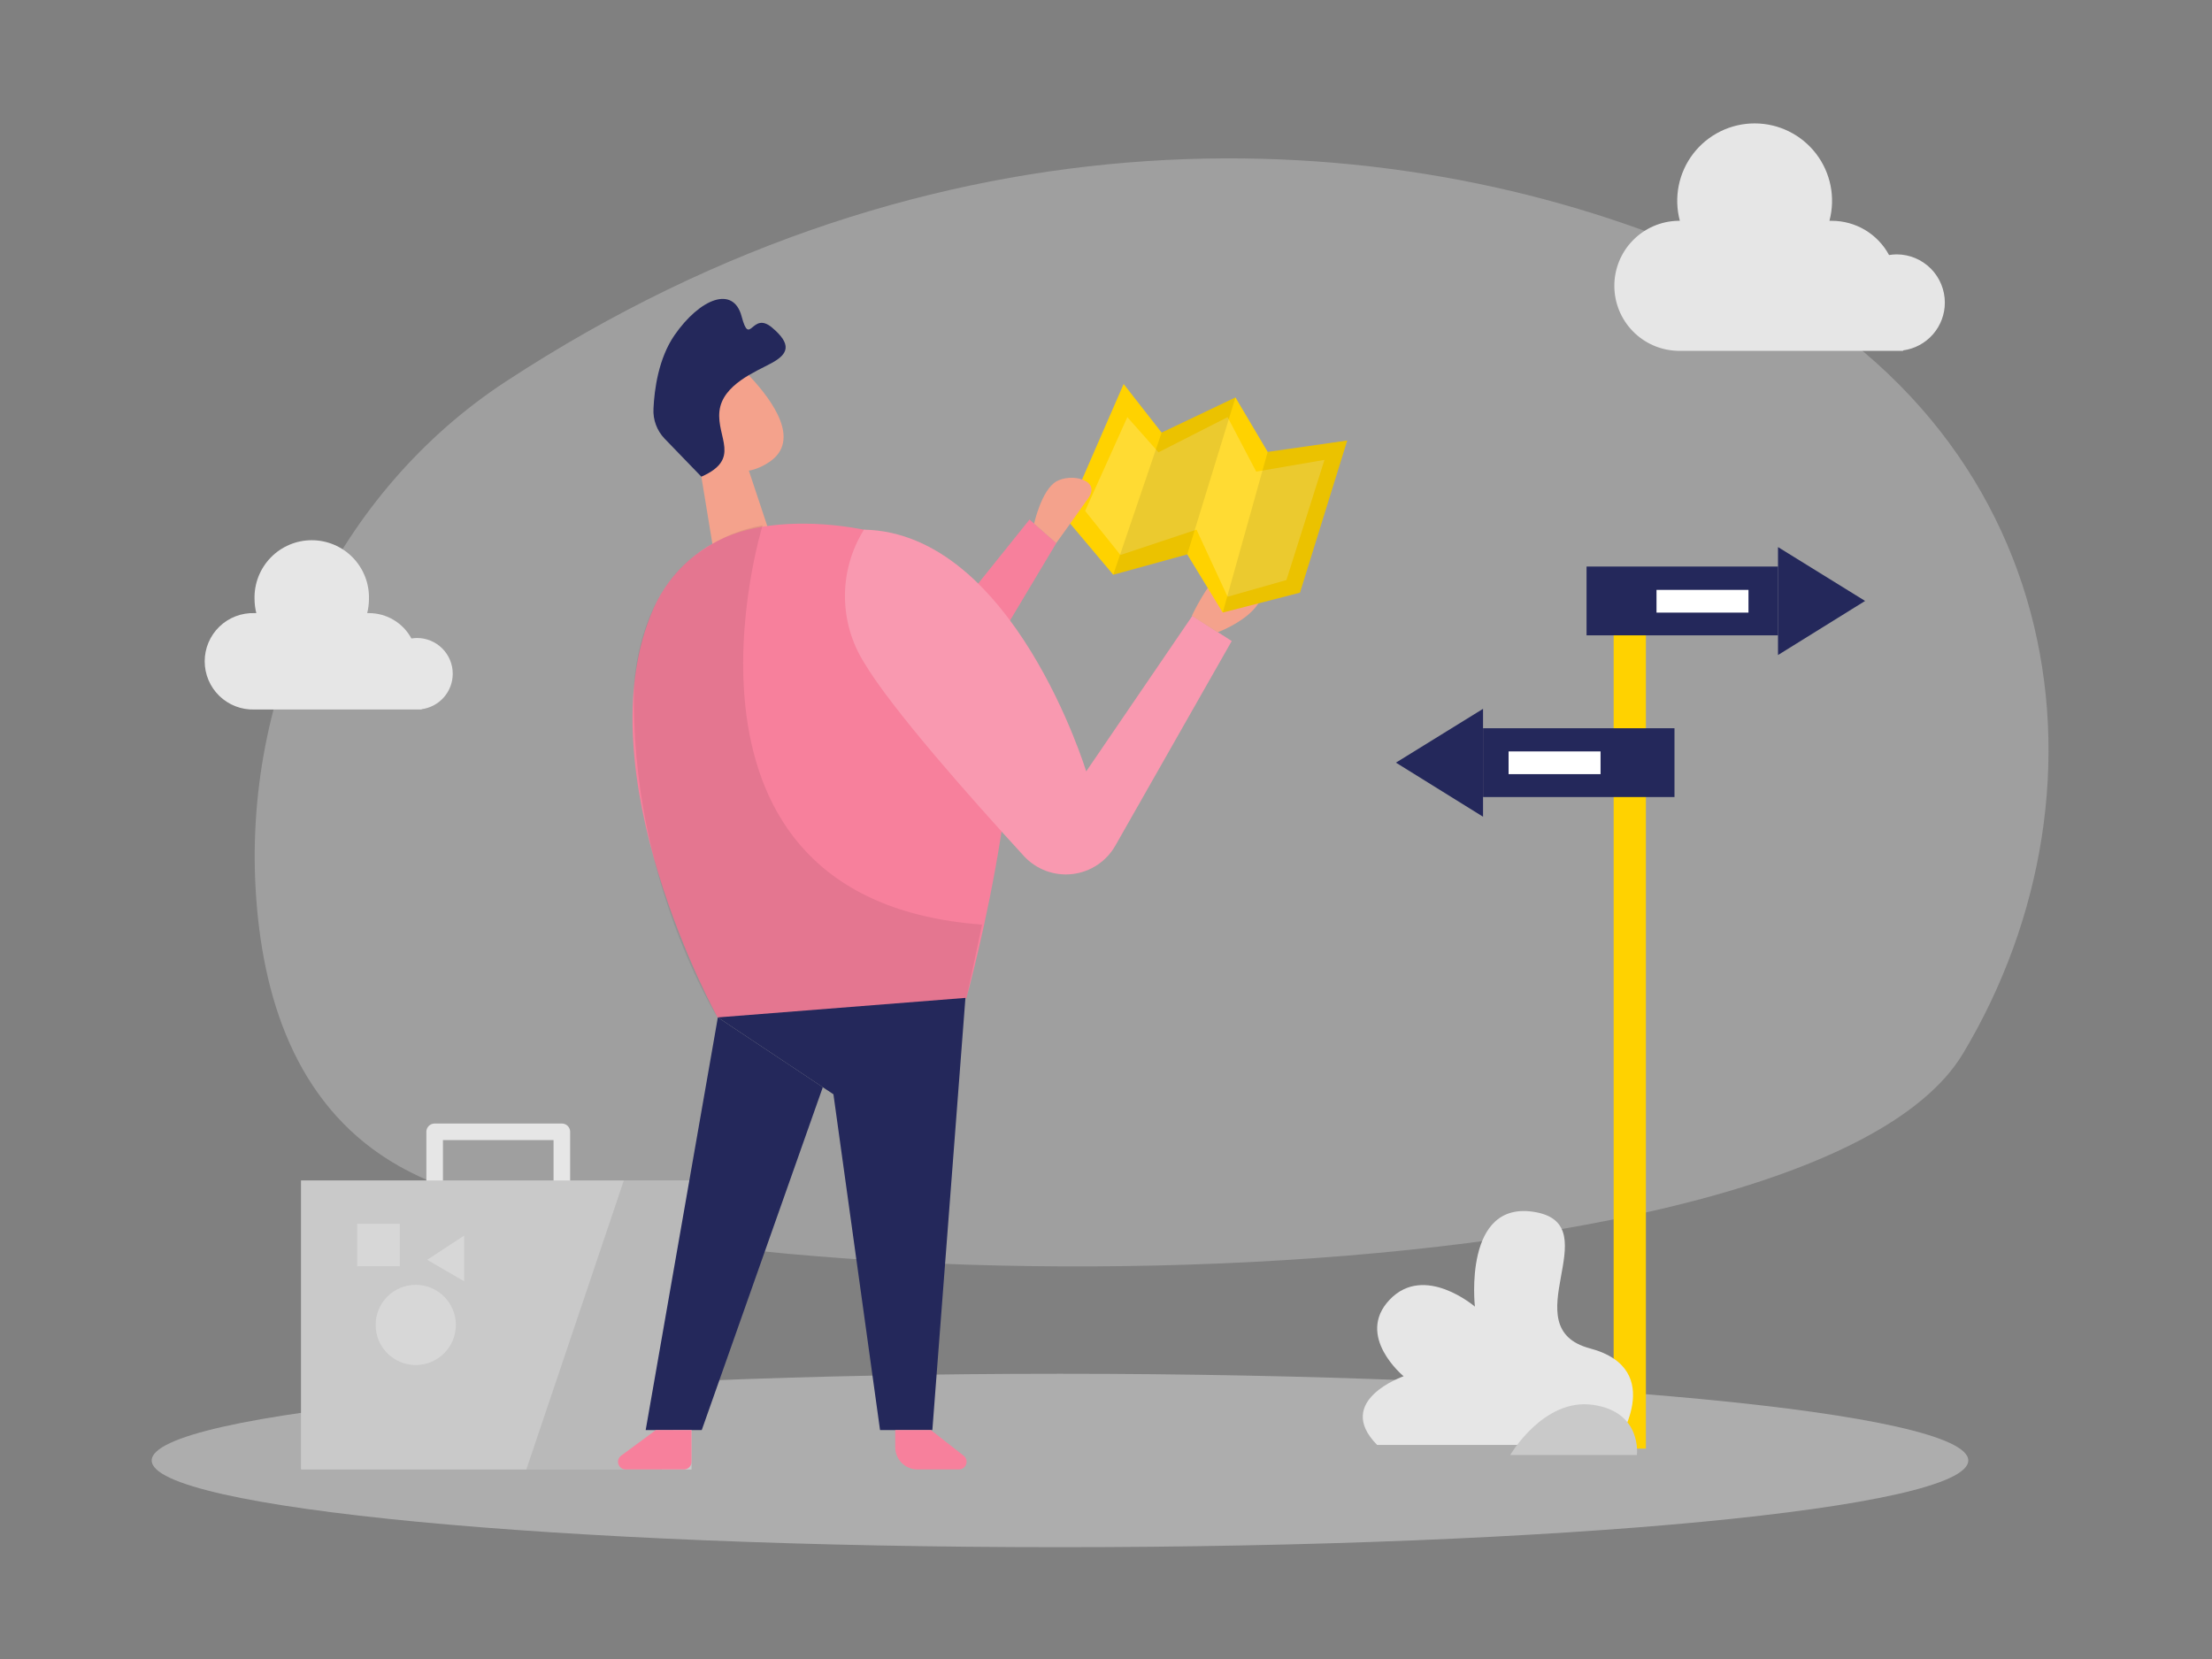 <svg width="400" height="300" viewBox="0 0 400 300" fill="none" xmlns="http://www.w3.org/2000/svg">
<rect x="0" y="0" width="400" height="300" fill="#808080" stroke="none"/>
<path opacity="0.3" d="M91.45 69C61.35 88.72 43.52 124.91 46.35 162.7C47.8 182.03 54.35 200.79 72.12 210.85C119.65 237.85 326.76 237.62 354.99 190.49C384.07 141.94 374.08 74.35 307.99 45.95C250.65 21.31 169.17 18.06 91.45 69Z" fill="#E6E6E6"/>
<path d="M78.6 219.52V204.67H101.6V219.52" stroke="#E6E6E6" stroke-width="3" stroke-linecap="round" stroke-linejoin="round"/>
<path opacity="0.45" d="M191.68 279.78C282.393 279.78 355.93 272.76 355.93 264.1C355.93 255.44 282.393 248.42 191.68 248.42C100.967 248.42 27.43 255.44 27.43 264.1C27.43 272.76 100.967 279.78 191.68 279.78Z" fill="#E6E6E6"/>
<path d="M81.87 121.83C81.87 120.981 81.703 120.14 81.377 119.356C81.052 118.571 80.575 117.859 79.974 117.259C79.373 116.659 78.66 116.183 77.875 115.859C77.09 115.535 76.249 115.369 75.4 115.37C75.065 115.372 74.73 115.402 74.4 115.46C73.653 114.073 72.545 112.914 71.193 112.106C69.841 111.298 68.295 110.871 66.72 110.87H66.4C66.608 110.049 66.715 109.207 66.72 108.36C66.763 106.974 66.527 105.594 66.027 104.302C65.526 103.009 64.771 101.83 63.806 100.834C62.841 99.839 61.686 99.048 60.41 98.507C59.133 97.967 57.761 97.688 56.375 97.688C54.989 97.688 53.617 97.967 52.34 98.507C51.063 99.048 49.908 99.839 48.944 100.834C47.979 101.83 47.224 103.009 46.723 104.302C46.222 105.594 45.987 106.974 46.03 108.36C46.035 109.207 46.142 110.049 46.35 110.87H46.03C44.861 110.83 43.695 111.027 42.603 111.447C41.511 111.867 40.515 112.502 39.674 113.316C38.833 114.129 38.164 115.103 37.707 116.18C37.25 117.257 37.015 118.415 37.015 119.585C37.015 120.755 37.25 121.913 37.707 122.99C38.164 124.067 38.833 125.041 39.674 125.855C40.515 126.668 41.511 127.303 42.603 127.723C43.695 128.144 44.861 128.34 46.03 128.3H76.25V128.24C77.805 128.036 79.233 127.273 80.267 126.094C81.301 124.914 81.871 123.399 81.87 121.83Z" fill="#E6E6E6"/>
<path d="M351.69 54.73C351.693 52.421 350.779 50.205 349.15 48.568C347.521 46.931 345.309 46.008 343 46C342.531 46.004 342.063 46.044 341.6 46.12C340.595 44.249 339.102 42.686 337.28 41.596C335.457 40.506 333.373 39.93 331.25 39.93C331.1 39.93 330.96 39.93 330.82 39.93C331.374 37.856 331.445 35.682 331.025 33.577C330.605 31.472 329.707 29.491 328.4 27.788C327.092 26.086 325.411 24.706 323.485 23.757C321.56 22.808 319.442 22.314 317.295 22.314C315.148 22.314 313.03 22.808 311.105 23.757C309.179 24.706 307.498 26.086 306.19 27.788C304.883 29.491 303.985 31.472 303.565 33.577C303.145 35.682 303.216 37.856 303.77 39.93C303.63 39.93 303.49 39.93 303.34 39.93C300.282 40.019 297.379 41.297 295.247 43.492C293.115 45.686 291.923 48.625 291.923 51.685C291.923 54.745 293.115 57.684 295.247 59.878C297.379 62.073 300.282 63.351 303.34 63.44H344.14V63.36C346.23 63.079 348.147 62.05 349.535 60.463C350.924 58.876 351.689 56.839 351.69 54.73Z" fill="#E6E6E6"/>
<path d="M163.7 121.95L186.17 93.95L191.02 98.2L171.87 130.22L163.7 121.95Z" fill="#F7809C"/>
<path d="M135.42 85.12L139.56 97.55L129.72 103.81L126.18 82.25L135.42 85.12Z" fill="#F4A28C"/>
<path d="M122.8 70.23C123.313 69.045 124.115 68.008 125.131 67.212C126.148 66.417 127.348 65.888 128.621 65.674C129.894 65.46 131.2 65.569 132.421 65.989C133.642 66.409 134.738 67.128 135.61 68.08C139.8 72.55 144.85 79.66 139.14 83.53C130.39 89.46 122.37 78.39 122.37 78.39C121.703 75.687 121.853 72.848 122.8 70.23Z" fill="#F4A28C"/>
<path d="M129.19 77.86C129.19 77.86 126.95 75.98 125.94 78.64C124.93 81.3 128.88 82.64 130.06 81.25C131.24 79.86 129.19 77.86 129.19 77.86Z" fill="#F4A28C"/>
<path d="M118.23 109.91C119.713 106.614 121.89 103.677 124.611 101.299C127.333 98.921 130.535 97.158 134 96.13C147.38 92.13 172 96.51 179.51 109.02C189.79 126.15 174.74 180.56 174.74 180.56L129.8 184.05C129.8 184.05 105.08 139.45 118.23 109.91Z" fill="#F7809C"/>
<path opacity="0.08" d="M137.9 95C137.9 95 116.9 162.71 177.58 167.2L174.75 180.6L129.81 184.09C129.81 184.09 113.97 159.22 114.64 124.29C114.64 124.29 115.02 107.02 127.18 99.39C130.399 97.179 134.054 95.682 137.9 95Z" fill="black"/>
<path d="M156.23 95.78C153.984 99.38 152.793 103.537 152.793 107.78C152.793 112.023 153.984 116.18 156.23 119.78C161.13 128.05 175.39 144.16 185.14 154.78C186.242 155.983 187.613 156.906 189.141 157.475C190.67 158.044 192.311 158.242 193.931 158.053C195.551 157.863 197.102 157.292 198.458 156.386C199.814 155.479 200.935 154.264 201.73 152.84L222.73 115.92L215.62 111.36L196.42 139.5C196.42 139.5 183.24 96.32 156.23 95.78Z" fill="#F7809C"/>
<path opacity="0.2" d="M156.23 95.78C153.984 99.38 152.793 103.537 152.793 107.78C152.793 112.023 153.984 116.18 156.23 119.78C161.13 128.05 175.39 144.16 185.14 154.78C186.242 155.983 187.613 156.906 189.141 157.475C190.67 158.044 192.311 158.242 193.931 158.053C195.551 157.863 197.102 157.292 198.458 156.386C199.814 155.479 200.935 154.264 201.73 152.84L222.73 115.92L215.62 111.36L196.42 139.5C196.42 139.5 183.24 96.32 156.23 95.78Z" fill="white"/>
<path d="M220.2 114.33C220.2 114.33 232.09 109.96 227.2 103.24C222.31 96.52 215.53 111.36 215.53 111.36L220.2 114.33Z" fill="#F4A28C"/>
<path d="M126.83 86.2L120.17 79.31C119.484 78.593 118.953 77.743 118.609 76.812C118.265 75.882 118.115 74.891 118.17 73.9C118.33 70.39 119.08 64.8 121.98 60.6C126.54 54.02 132.6 51.53 134.11 57.22C135.62 62.91 135.92 56.15 139.59 59.22C143.26 62.29 142.51 64.02 139.59 65.62C136.67 67.22 130.64 69.54 130.1 74.35C129.56 79.16 134.09 83 126.83 86.2Z" fill="#24285B"/>
<path d="M192.65 93.65L203.19 69.44L210.06 78.23L223.41 71.87L229.24 81.72L243.62 79.66L235.08 107.17L221.11 110.77L214.69 100.25L201.31 103.93L192.65 93.65Z" fill="#FFD200"/>
<path opacity="0.2" d="M203.86 75.43L196.23 92.39L202.61 100.36L216.37 95.78L221.99 107.91L232.63 104.89L239.51 83.16L227.16 85.28L221.99 75.43L209.49 81.79L203.86 75.43Z" fill="white"/>
<path opacity="0.08" d="M210.06 78.23L201.31 103.93L214.69 100.25L223.41 71.87L210.06 78.23Z" fill="black"/>
<path opacity="0.08" d="M229.24 81.72L221.11 110.77L235.08 107.17L243.62 79.66L229.24 81.72Z" fill="black"/>
<path d="M187 94.69C187 94.69 188.33 88.63 191 87.07C193.67 85.51 199.15 86.74 196.81 90.07C194.47 93.4 191 98.2 191 98.2L187 94.69Z" fill="#F4A28C"/>
<path d="M125.05 213.46H54.43V265.73H125.05V213.46Z" fill="#C9C9C9"/>
<path opacity="0.08" d="M112.81 213.46L95.18 265.73H119.68L127.68 238.5L125.05 213.46H112.81Z" fill="black"/>
<path d="M174.58 180.45L168.6 258.6H159.14L150.71 197.88L129.81 183.98L174.58 180.45Z" fill="#24285B"/>
<path d="M129.81 183.98L116.76 258.6H126.9L148.79 196.6L129.81 183.98Z" fill="#24285B"/>
<path d="M118.6 258.6L112.32 263.23C112.086 263.403 111.913 263.645 111.825 263.921C111.737 264.198 111.738 264.496 111.829 264.772C111.92 265.048 112.096 265.288 112.331 265.458C112.566 265.628 112.85 265.72 113.14 265.72H123.67C123.852 265.721 124.032 265.687 124.2 265.618C124.368 265.549 124.52 265.447 124.649 265.319C124.777 265.19 124.879 265.038 124.948 264.87C125.017 264.702 125.051 264.522 125.05 264.34V258.6H118.6Z" fill="#F7809C"/>
<path d="M168.33 258.6L174.25 263.23C174.48 263.408 174.649 263.653 174.732 263.932C174.815 264.211 174.809 264.509 174.714 264.784C174.619 265.059 174.44 265.297 174.203 265.465C173.965 265.633 173.681 265.722 173.39 265.72H165.89C164.829 265.72 163.812 265.299 163.061 264.548C162.311 263.798 161.89 262.781 161.89 261.72V258.6H168.33Z" fill="#F7809C"/>
<path d="M297.63 108.69H291.8V261.96H297.63V108.69Z" fill="#FFD200"/>
<path opacity="0.49" d="M72.29 221.29H64.6V228.98H72.29V221.29Z" fill="#E6E6E6"/>
<path opacity="0.49" d="M77.25 227.81L83.93 223.44V231.69L77.25 227.81Z" fill="#E6E6E6"/>
<path opacity="0.49" d="M75.18 246.84C79.184 246.84 82.43 243.594 82.43 239.59C82.43 235.586 79.184 232.34 75.18 232.34C71.176 232.34 67.93 235.586 67.93 239.59C67.93 243.594 71.176 246.84 75.18 246.84Z" fill="#E6E6E6"/>
<path d="M268.18 144.13H302.8V131.69H268.18V144.13Z" fill="#24285B"/>
<path d="M268.18 128.18V147.69L252.43 137.91L268.18 128.18Z" fill="#24285B"/>
<path d="M321.52 102.45H286.9V114.89H321.52V102.45Z" fill="#24285B"/>
<path d="M321.52 98.93V118.45L337.27 108.67L321.52 98.93Z" fill="#24285B"/>
<path d="M292.18 261.29C292.18 261.29 301.7 247.6 287.51 243.83C273.32 240.06 290.93 221.62 277.71 219.2C264.49 216.78 266.71 236.28 266.71 236.28C266.71 236.28 257.59 228.42 251.3 235.02C245.01 241.62 253.82 248.87 253.82 248.87C253.82 248.87 241.11 253.26 249.03 261.29H292.18Z" fill="#E6E6E6"/>
<path d="M273.1 263.11C273.1 263.11 279.1 252.77 288.05 254.04C297 255.31 296 263.11 296 263.11H273.1Z" fill="#C9C9C9"/>
<path d="M316.18 106.67H299.55V110.78H316.18V106.67Z" fill="white"/>
<path d="M289.43 135.88H272.8V139.99H289.43V135.88Z" fill="white"/>
</svg>
